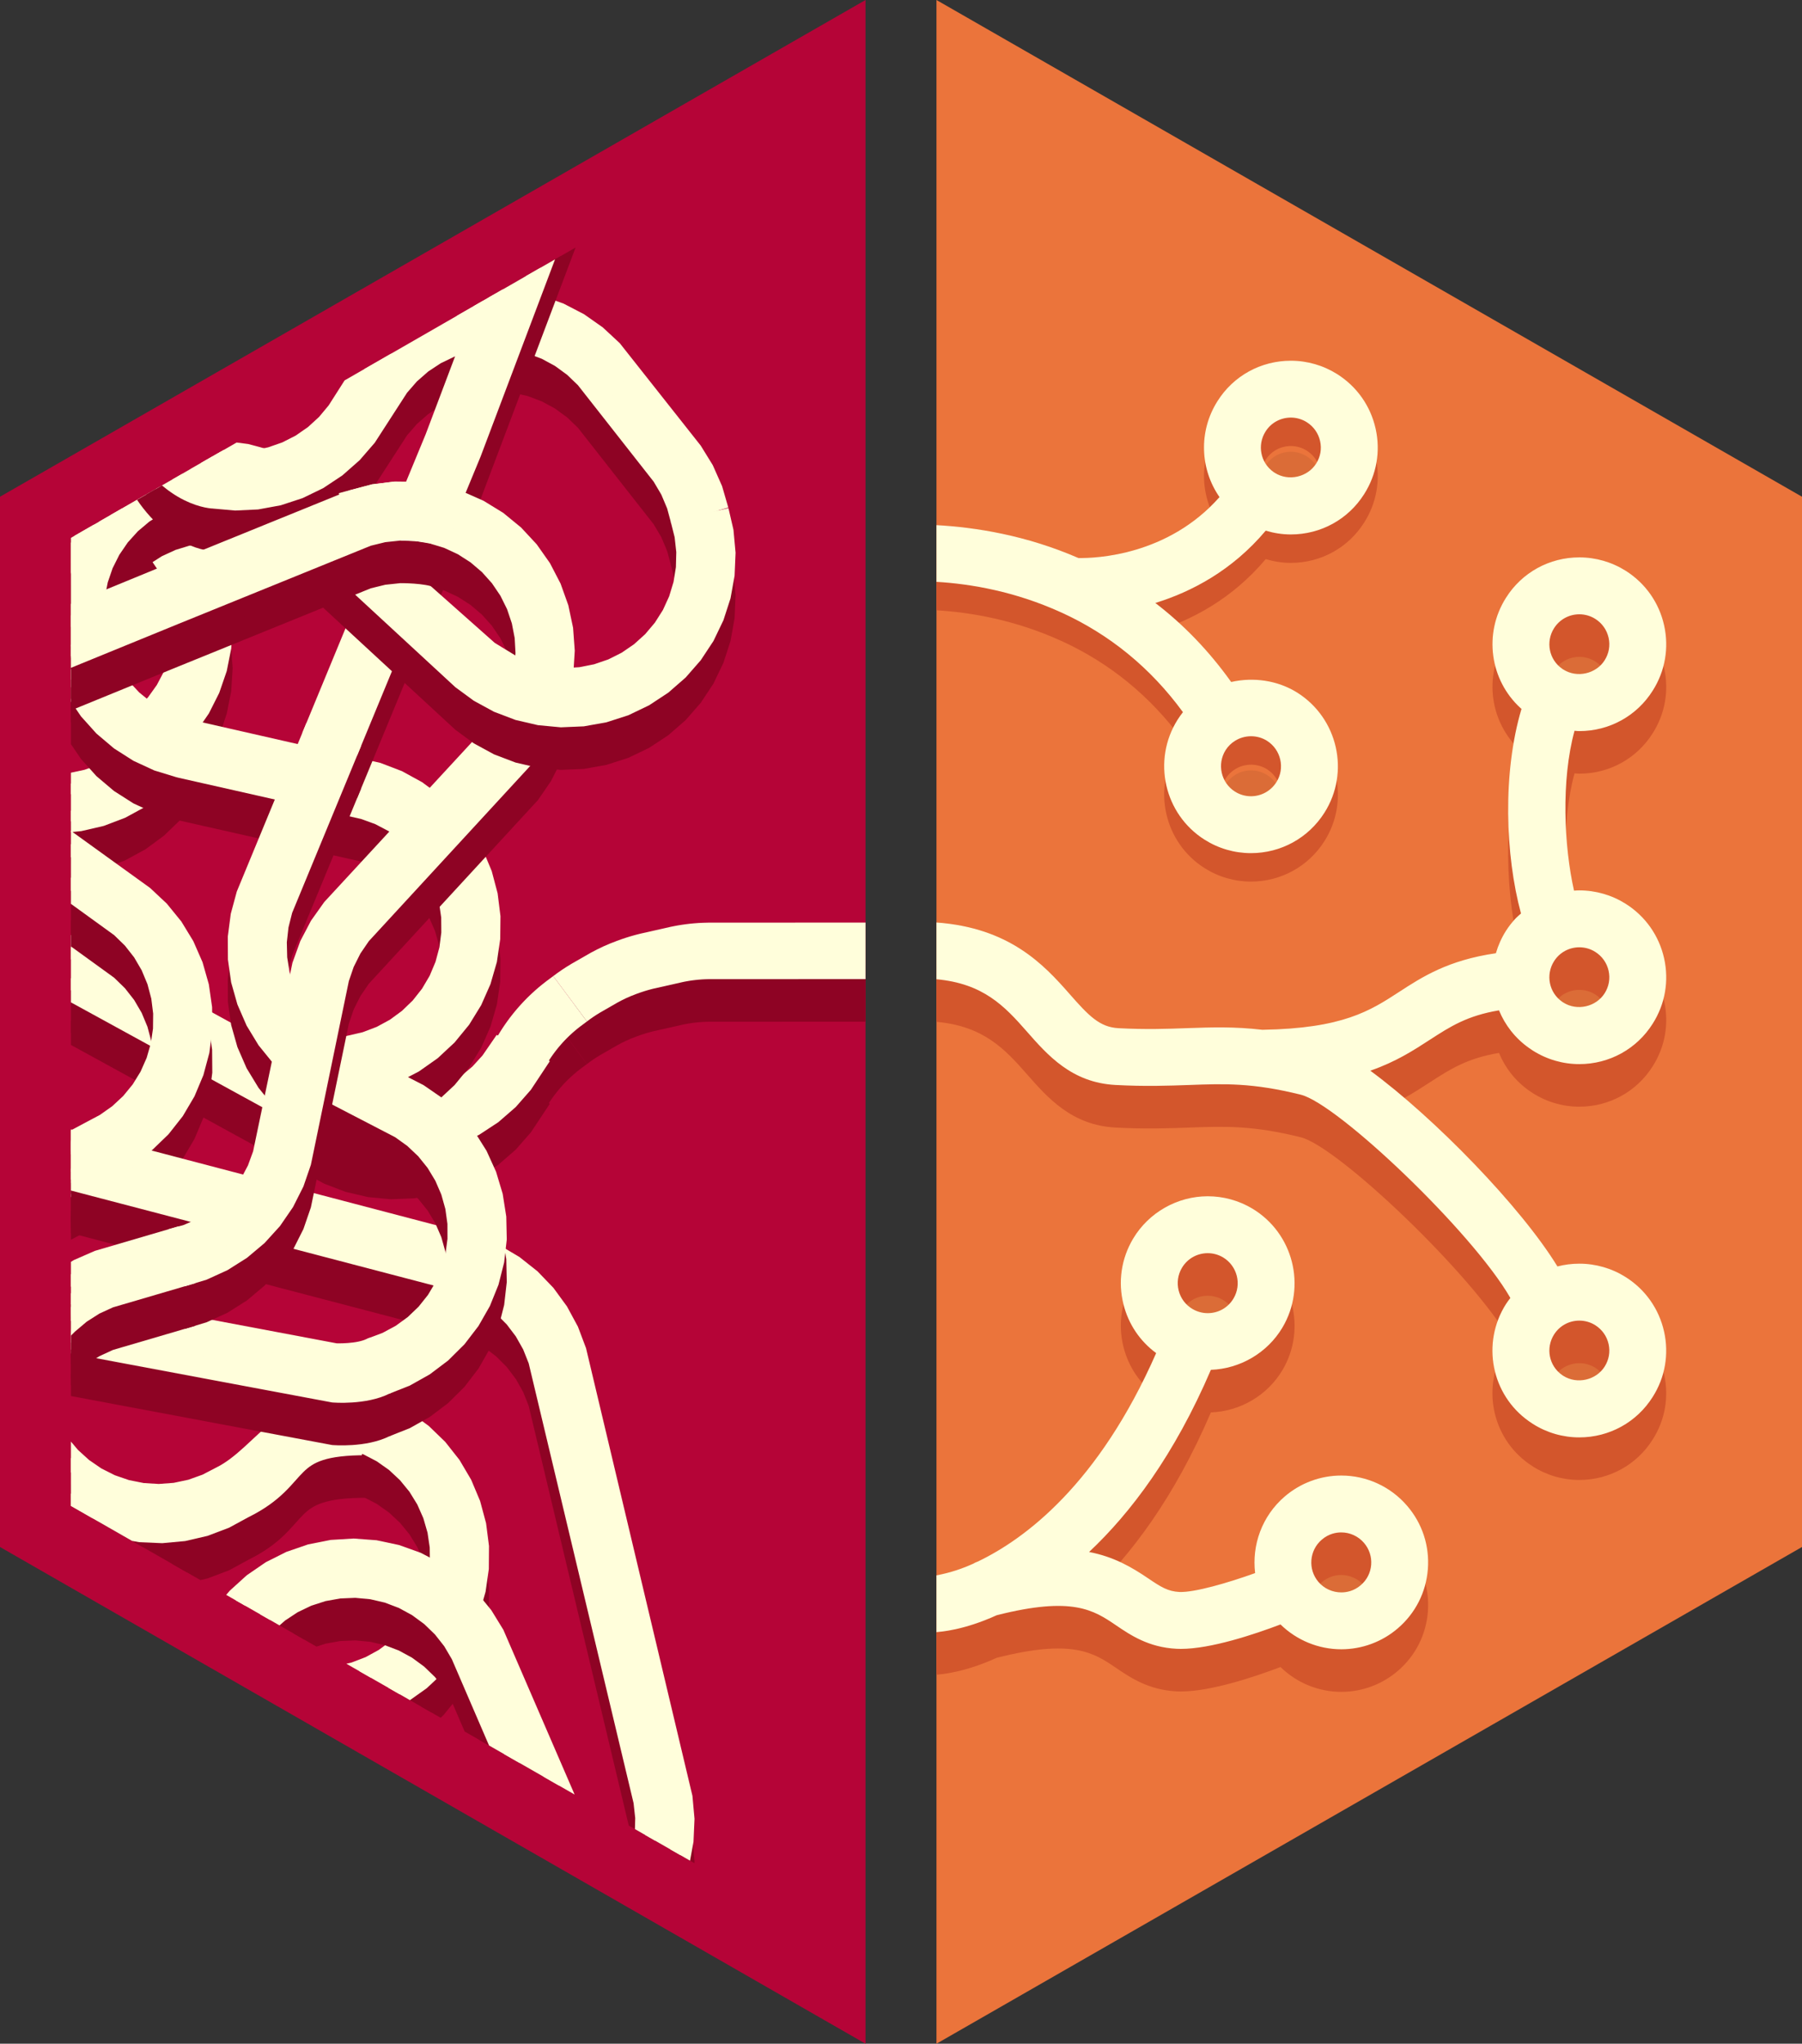 <?xml version="1.0" encoding="UTF-8" standalone="no"?>
<!-- Generator: Adobe Illustrator 17.0.0, SVG Export Plug-In . SVG Version: 6.00 Build 0)  -->

<svg
   xmlns:dc="http://purl.org/dc/elements/1.1/"
   xmlns:cc="http://creativecommons.org/ns#"
   xmlns:rdf="http://www.w3.org/1999/02/22-rdf-syntax-ns#"
   xmlns:svg="http://www.w3.org/2000/svg"
   xmlns="http://www.w3.org/2000/svg"
   xmlns:xlink="http://www.w3.org/1999/xlink"
   xmlns:sodipodi="http://sodipodi.sourceforge.net/DTD/sodipodi-0.dtd"
   xmlns:inkscape="http://www.inkscape.org/namespaces/inkscape"
   version="1.1"
   id="Layer_1"
   x="0px"
   y="0px"
   width="127.001"
   height="144"
   viewBox="0 0 127.001 144"
   enable-background="new 0 0 593 150"
   xml:space="preserve"
   inkscape:version="0.91 r13725"
   sodipodi:docname="MessyBrainz_logo_no_text.svg"><rect x="0" y="0" width="127.001" height="144" fill="#333333" stroke="none"/><defs
     id="defs6799" /><sodipodi:namedview
     pagecolor="#ffffff"
     bordercolor="#666666"
     borderopacity="1"
     objecttolerance="10"
     gridtolerance="10"
     guidetolerance="10"
     inkscape:pageopacity="0"
     inkscape:pageshadow="2"
     inkscape:window-width="640"
     inkscape:window-height="480"
     id="namedview6797"
     showgrid="false"
     fit-margin-top="0"
     fit-margin-left="0"
     fit-margin-right="0"
     fit-margin-bottom="0"
     inkscape:zoom="0.60876897"
     inkscape:cx="292.146"
     inkscape:cy="71.823"
     inkscape:window-x="0"
     inkscape:window-y="0"
     inkscape:window-maximized="0"
     inkscape:current-layer="g6522" /><g
     id="g6520"
     transform="translate(-4.354,-2.823)" /><g
     id="g6522"
     transform="translate(-4.354,-2.823)"><g
       id="g6524"><g
         id="g6526"><polygon
           points="131.355,37.823 70.354,2.823 70.354,146.823 131.355,111.823 "
           id="polygon6528"
           style="fill:#eb743b" /><polygon
           points="65.354,146.823 65.354,2.823 4.354,37.823 4.354,111.823 "
           id="polygon6530"
           style="fill:#b50437" /><g
           id="g6532"><defs
             id="defs6534"><polygon
               id="SVGID_1_"
               points="65.354,141.011 9.354,108.928 9.354,40.719 65.354,8.511 " /></defs><clipPath
             id="SVGID_2_"><use
               xlink:href="#SVGID_1_"
               overflow="visible"
               id="use6538"
               style="overflow:visible"
               x="0"
               y="0"
               width="100%"
               height="100%" /></clipPath><g
             clip-path="url(#SVGID_2_)"
             id="g6540"><g
               id="section_53_"><g
                 id="g6543"><polyline
                   id="background_60_"
                   points="3.446,45.355 2.523,46.056          1.703,46.875 1,47.796 0.428,48.804 -0.003,49.88 -0.285,51.004 -0.413,52.156 -0.385,53.315 -0.202,54.459 0.135,55.568          0.617,56.622 1.237,57.601 1.984,58.487 2.842,59.266 3.798,59.921 4.834,60.442 5.93,60.818 7.067,61.044 8.224,61.114          9.379,61.028 10.513,60.786 11.604,60.395 12.632,59.86 13.578,59.192 14.427,58.402 15.16,57.505 15.767,56.517          16.235,55.457 16.543,53.799 16.9,52.508 19.481,53.222 19.124,54.513 18.816,56.172 18.229,57.573 17.458,58.882          16.517,60.076 15.424,61.132 14.2,62.032 12.865,62.758 11.444,63.298 9.964,63.641 8.451,63.783 6.932,63.719 5.437,63.451          3.99,62.984 2.62,62.326 1.351,61.491 0.206,60.491 -0.794,59.347 -1.63,58.079 -2.289,56.709 -2.757,55.263 -3.025,53.767          -3.09,52.249 -2.95,50.736 -2.608,49.255 -2.069,47.834 -1.343,46.499 -0.444,45.273 0.611,44.18 1.804,43.239        "
                   style="fill:#8e0324;stroke:#8e0324;stroke-width:1.5" /></g><g
                 id="g6546"><g
                   id="g6548"><polyline
                     id="background_47_"
                     points="3.446,42.355 2.523,43.056           1.703,43.875 1,44.796 0.428,45.804 -0.003,46.88 -0.285,48.004 -0.413,49.156 -0.385,50.315 -0.202,51.459 0.135,52.568           0.617,53.622 1.237,54.601 1.984,55.487 2.842,56.266 3.798,56.921 4.834,57.442 5.93,57.818 7.067,58.044 8.224,58.114           9.379,58.028 10.513,57.786 11.604,57.395 12.632,56.86 13.578,56.192 14.427,55.402 15.16,54.505 15.767,53.517           16.235,52.457 16.543,50.799 16.9,49.508 19.481,50.222 19.124,51.513 18.816,53.172 18.229,54.573 17.458,55.882           16.517,57.076 15.424,58.132 14.2,59.032 12.865,59.758 11.444,60.298 9.964,60.641 8.451,60.783 6.932,60.719           5.437,60.451 3.99,59.984 2.62,59.326 1.351,58.491 0.206,57.491 -0.794,56.347 -1.63,55.079 -2.289,53.709 -2.757,52.263           -3.025,50.767 -3.09,49.249 -2.95,47.736 -2.608,46.255 -2.069,44.834 -1.343,43.499 -0.444,42.273 0.611,41.18           1.804,40.239         "
                     style="fill:#fffedb;stroke:#fffedb;stroke-width:1.5" /></g></g></g><g
               id="section_76_"><g
                 id="g6552"><polyline
                   id="background_50_"
                   points="16.547,58.084 17.568,56.959          18.429,55.707 19.113,54.35 19.608,52.913 19.905,51.423 19.999,49.906 19.887,48.39 19.573,46.904 19.061,45.473          18.361,44.124 17.486,42.882 16.451,41.769 15.276,40.805 13.982,40.008 12.592,39.393 11.132,38.971 9.629,38.749          -9.117,38.385 -10.456,38.359 -10.508,41.037 -9.169,41.063 9.577,41.427 10.72,41.618 11.827,41.96 12.878,42.449          13.854,43.075 14.736,43.826 15.509,44.689 16.159,45.649 16.673,46.687 17.044,47.786 17.262,48.924 17.326,50.081          17.233,51.236 16.985,52.368 16.588,53.457 16.047,54.482 15.373,55.425 14.578,56.268        "
                   style="fill:#8e0324;stroke:#8e0324;stroke-width:1.5" /></g><g
                 id="g6555"><g
                   id="g6557"><polyline
                     id="background_42_"
                     points="16.547,55.084 17.568,53.959           18.429,52.707 19.113,51.35 19.608,49.913 19.905,48.423 19.999,46.906 19.887,45.39 19.573,43.904 19.061,42.473           18.361,41.124 17.486,39.882 16.451,38.769 15.276,37.805 13.982,37.008 12.592,36.393 11.132,35.971 9.629,35.749           -9.117,35.385 -10.456,35.359 -10.508,38.037 -9.169,38.063 9.577,38.427 10.72,38.618 11.827,38.96 12.878,39.449           13.854,40.075 14.736,40.826 15.509,41.689 16.159,42.649 16.673,43.687 17.044,44.786 17.262,45.924 17.326,47.081           17.233,48.236 16.985,49.368 16.588,50.457 16.047,51.482 15.373,52.425 14.578,53.268         "
                     style="fill:#fffedb;stroke:#fffedb;stroke-width:1.5" /></g></g></g><g
               id="g6560"><g
                 id="g6562"><g
                   id="g6564"><polyline
                     id="background_43_"
                     points="45.72,77.796 45.925,77.643 46.142,77.49 46.373,77.337           46.618,77.185 47.865,76.468 48.158,76.312 48.469,76.16 48.799,76.014 49.167,75.869 49.458,75.764 49.666,75.695           49.765,75.663 49.868,75.631 49.976,75.599 50.089,75.567 50.207,75.535 50.329,75.503 50.458,75.472 52.415,75.031           52.586,74.994 52.766,74.961 52.953,74.929 53.149,74.9 53.354,74.875 53.567,74.853 53.79,74.835 54.023,74.822           54.265,74.815 69.734,74.807 70.357,74.806 70.354,70.823 69.732,70.824 54.263,70.832 53.916,70.841 53.583,70.857           53.263,70.881 52.957,70.911 52.663,70.947 52.382,70.987 52.113,71.031 51.855,71.079 51.609,71.129 49.581,71.587           49.397,71.631 49.221,71.676 49.052,71.721 48.89,71.767 48.736,71.812 48.588,71.858 48.446,71.903 48.197,71.986           47.828,72.118 47.347,72.305 46.873,72.51 46.426,72.725 46.004,72.946 44.637,73.729 44.284,73.945 43.952,74.163           43.639,74.381 43.345,74.598         "
                     style="fill:#8e0324" /></g><g
                   id="g6567"><g
                     id="g6569"><polyline
                       id="background_29_"
                       points="45.72,74.796 45.925,74.643 46.142,74.49 46.373,74.337            46.618,74.185 47.865,73.468 48.158,73.312 48.469,73.16 48.799,73.014 49.167,72.869 49.458,72.764 49.666,72.695            49.765,72.663 49.868,72.631 49.976,72.599 50.089,72.567 50.207,72.535 50.329,72.503 50.458,72.472 52.415,72.031            52.586,71.994 52.766,71.961 52.953,71.929 53.149,71.9 53.354,71.875 53.567,71.853 53.79,71.835 54.023,71.822            54.265,71.815 69.734,71.807 70.357,71.806 70.354,67.823 69.732,67.824 54.263,67.832 53.916,67.841 53.583,67.857            53.263,67.881 52.957,67.911 52.663,67.947 52.382,67.987 52.113,68.031 51.855,68.079 51.609,68.129 49.581,68.587            49.397,68.631 49.221,68.676 49.052,68.721 48.89,68.767 48.736,68.812 48.588,68.858 48.446,68.903 48.197,68.986            47.828,69.118 47.347,69.305 46.873,69.51 46.426,69.725 46.004,69.946 44.637,70.729 44.284,70.945 43.952,71.163            43.639,71.381 43.345,71.598          "
                       style="fill:#fffedb" /></g></g></g><g
                 id="g6572"><g
                   id="g6574"><polyline
                     id="background_45_"
                     points="42.653,81.21 42.69,81.141 42.729,81.068 42.772,80.993           42.816,80.916 42.862,80.835 42.912,80.752 42.965,80.666 43.021,80.577 43.08,80.485 43.143,80.39 43.209,80.292           43.28,80.191 43.355,80.086 43.434,79.979 43.519,79.868 43.609,79.754 43.703,79.636 43.805,79.516 43.912,79.392           44.026,79.265 44.147,79.135 44.276,79.002 44.413,78.867 44.558,78.729 44.713,78.588 44.877,78.446 45.051,78.302           45.236,78.156 45.476,77.978 45.72,77.796 43.345,74.598 43.1,74.78 42.861,74.958 42.594,75.166 42.343,75.371           42.107,75.575 41.886,75.775 41.676,75.972 41.479,76.166 41.294,76.356 41.12,76.541 40.956,76.722 40.801,76.899           40.656,77.072 40.519,77.239 40.39,77.403 40.268,77.561 40.154,77.715 40.046,77.865 39.945,78.01 39.849,78.15           39.759,78.286 39.674,78.418 39.593,78.545 39.518,78.668 39.446,78.787 39.379,78.902 39.315,79.013 39.255,79.121           39.198,79.224 39.144,79.324         "
                     style="fill:#8e0324" /></g><g
                   id="g6577"><g
                     id="g6579"><polyline
                       id="background_27_"
                       points="42.653,78.21 42.69,78.141 42.729,78.068 42.772,77.993            42.816,77.916 42.862,77.835 42.912,77.752 42.965,77.666 43.021,77.577 43.08,77.485 43.143,77.39 43.209,77.292            43.28,77.191 43.355,77.086 43.434,76.979 43.519,76.868 43.609,76.754 43.703,76.636 43.805,76.516 43.912,76.392            44.026,76.265 44.147,76.135 44.276,76.002 44.413,75.867 44.558,75.729 44.713,75.588 44.877,75.446 45.051,75.302            45.236,75.156 45.476,74.978 45.72,74.796 43.345,71.598 43.1,71.78 42.861,71.958 42.594,72.166 42.343,72.371            42.107,72.575 41.886,72.775 41.676,72.972 41.479,73.166 41.294,73.356 41.12,73.541 40.956,73.722 40.801,73.899            40.656,74.072 40.519,74.239 40.39,74.403 40.268,74.561 40.154,74.715 40.046,74.865 39.945,75.01 39.849,75.15            39.759,75.286 39.674,75.418 39.593,75.545 39.518,75.668 39.446,75.787 39.379,75.902 39.315,76.013 39.255,76.121            39.198,76.224 39.144,76.324          "
                       style="fill:#fffedb" /></g></g></g></g><g
               id="section_77_"><g
                 id="g6583"><polyline
                   id="background_48_"
                   points="-31.309,53.32 27.507,85.538          28.927,86.081 30.406,86.427 31.919,86.571 33.438,86.51 34.934,86.245 36.381,85.781 37.752,85.126 39.023,84.292          40.17,83.295 41.172,82.153 42.011,80.886 39.608,79.702 38.951,80.656 38.17,81.513 37.282,82.257 36.301,82.874          35.246,83.354 34.136,83.688 32.992,83.869 31.833,83.894 30.681,83.763 29.558,83.478 28.483,83.044 -30.006,50.98                 "
                   style="fill:#8e0324;stroke:#8e0324;stroke-width:1.5" /></g><g
                 id="g6586"><g
                   id="g6588"><polyline
                     id="background_26_"
                     points="-31.309,50.32 27.507,82.538           28.927,83.081 30.406,83.427 31.919,83.571 33.438,83.51 34.934,83.245 36.381,82.781 37.752,82.126 39.023,81.292           40.17,80.295 41.172,79.153 42.011,77.886 39.608,76.702 38.951,77.656 38.17,78.513 37.282,79.257 36.301,79.874           35.246,80.354 34.136,80.688 32.992,80.869 31.833,80.894 30.681,80.763 29.558,80.478 28.483,80.044 -30.006,47.98                   "
                     style="fill:#fffedb;stroke:#fffedb;stroke-width:1.5" /></g></g></g><g
               id="section_46_"><g
                 id="g6592"><path
                   id="background_44_"
                   d="m 3.625,99.819 0.944,5.456 0.467,1.446 0.657,1.37 0.836,1.269 0.999,1.145 1.144,1 1.269,0.837 1.37,0.659 1.446,0.468 1.496,0.269 1.518,0.065 1.513,-0.14 1.48,-0.343 1.421,-0.539 1.335,-0.725 c 4.396,-2.17 2.527,-4.479 8.743,-4.449 l -0.161,-2.903 c -5.31,-0.755 -7.111,3.676 -10.148,5.179 l -1.029,0.534 -1.091,0.391 -1.134,0.24 -1.156,0.086 -1.157,-0.071 -1.137,-0.226 -1.096,-0.377 -1.035,-0.521 -0.955,-0.656 L 9.306,108.504 8.56,107.617 7.941,106.637 7.459,105.583 7.124,104.474 3.195,92.32"
                   inkscape:connector-curvature="0"
                   style="fill:#8e0324;stroke:#8e0324;stroke-width:1.5" /></g><g
                 id="g6595"><g
                   id="g6597"><path
                     id="background_34_"
                     d="m 3.625,96.819 0.944,5.456 0.467,1.446 0.657,1.37 0.836,1.269 0.999,1.145 1.144,1 1.269,0.837 1.37,0.659 1.446,0.468 1.496,0.269 1.518,0.065 1.513,-0.14 1.48,-0.343 1.421,-0.539 1.335,-0.725 c 4.396,-2.17 2.527,-4.479 8.743,-4.449 l -0.161,-2.903 c -5.31,-0.755 -7.111,3.676 -10.148,5.179 l -1.029,0.534 -1.091,0.391 -1.134,0.24 -1.156,0.086 -1.157,-0.071 -1.137,-0.226 -1.096,-0.377 -1.035,-0.521 -0.955,-0.656 L 9.306,105.504 8.56,104.617 7.941,103.637 7.459,102.583 7.124,101.474 3.195,89.32"
                     inkscape:connector-curvature="0"
                     style="fill:#fffedb;stroke:#fffedb;stroke-width:1.5" /></g></g></g><g
               id="section_51_"><g
                 id="g6601"><polyline
                   id="background_41_"
                   points="30.102,104.703 31.523,105.242          32.859,105.968 34.084,106.866 35.177,107.922 36.118,109.115 36.89,110.424 37.479,111.825 37.874,113.292 38.067,114.799          38.056,116.319 37.84,117.823 37.423,119.285 36.814,120.677 36.022,121.974 35.063,123.153 33.954,124.192 32.715,125.072          31.369,125.777 29.94,126.295 28.455,126.615 26.94,126.733 8.394,125.797 7.238,125.884 6.105,126.126 5.014,126.518          3.986,127.053 3.04,127.722 -3.889,134.301 -5.128,135.181 -6.474,135.887 -7.903,136.404 -9.388,136.724 -10.904,136.842          -12.421,136.754 -13.912,136.463 -15.351,135.973 -16.711,135.295 -17.967,134.439 -19.096,133.422 -20.077,132.262          -20.894,130.98 -21.531,129.601 -21.976,128.148 -19.336,127.694 -18.976,128.796 -18.471,129.839 -17.83,130.804          -17.065,131.675 -16.19,132.434 -15.22,133.069 -14.174,133.567 -13.07,133.92 -11.929,134.121 -10.771,134.167          -9.617,134.055 -8.489,133.79 -7.406,133.376 -6.39,132.819 -5.458,132.13 1.193,125.782 2.417,124.882 3.752,124.155          5.173,123.615 6.653,123.27 8.166,123.129 27.073,124.058 28.226,123.947 29.355,123.681 30.437,123.266 31.453,122.71          32.385,122.021 33.216,121.213 33.931,120.301 34.516,119.3 34.961,118.23 35.258,117.11 35.402,115.96 35.389,114.801          35.22,113.654 34.898,112.541 34.43,111.481 33.822,110.494 33.088,109.598 32.239,108.808 31.292,108.141 30.264,107.606          29.173,107.215        "
                   style="fill:#8e0324;stroke:#8e0324;stroke-width:1.5" /></g><g
                 id="g6604"><g
                   id="g6606"><polyline
                     id="background_31_"
                     points="30.102,101.703 31.523,102.242           32.859,102.968 34.084,103.866 35.177,104.922 36.118,106.115 36.89,107.424 37.479,108.825 37.874,110.292 38.067,111.799           38.056,113.319 37.84,114.823 37.423,116.285 36.814,117.677 36.022,118.974 35.063,120.153 33.954,121.192 32.715,122.072           31.369,122.777 29.94,123.295 28.455,123.615 26.94,123.733 8.394,122.797 7.238,122.884 6.105,123.126 5.014,123.518           3.986,124.053 3.04,124.722 -3.889,131.301 -5.128,132.181 -6.474,132.887 -7.903,133.404 -9.388,133.724 -10.904,133.842           -12.421,133.754 -13.912,133.463 -15.351,132.973 -16.711,132.295 -17.967,131.439 -19.096,130.422 -20.077,129.262           -20.894,127.98 -21.531,126.601 -21.976,125.147 -19.336,124.694 -18.976,125.796 -18.471,126.839 -17.83,127.804           -17.065,128.675 -16.19,129.434 -15.22,130.069 -14.174,130.567 -13.07,130.92 -11.929,131.121 -10.771,131.167           -9.617,131.055 -8.489,130.79 -7.406,130.376 -6.39,129.819 -5.458,129.13 1.193,122.782 2.417,121.882 3.752,121.155           5.173,120.615 6.653,120.27 8.166,120.129 27.073,121.058 28.226,120.947 29.355,120.681 30.437,120.266 31.453,119.71           32.385,119.021 33.216,118.213 33.931,117.301 34.516,116.3 34.961,115.23 35.258,114.11 35.402,112.96 35.389,111.801           35.22,110.654 34.898,109.541 34.43,108.481 33.822,107.494 33.088,106.598 32.239,105.808 31.292,105.141 30.264,104.606           29.173,104.215         "
                     style="fill:#fffedb;stroke:#fffedb;stroke-width:1.5" /></g></g></g><g
               id="section_54_"><g
                 id="g6610"><polyline
                   id="background_37_"
                   points="-4.527,96.732 13.356,87.19          14.582,86.292 15.675,85.237 16.616,84.043 17.388,82.734 17.977,81.333 18.371,79.866 18.565,78.358 18.553,76.839          18.337,75.335 17.921,73.873 17.311,72.481 16.52,71.184 15.561,70.005 14.452,68.966 3.736,61.238 2.888,60.448          0.796,62.121 1.889,63.178 12.883,71.137 13.714,71.945 14.429,72.857 15.014,73.858 15.459,74.928 15.756,76.048          15.899,77.198 15.886,78.357 15.717,79.504 15.396,80.617 14.927,81.677 14.32,82.664 13.585,83.561 12.737,84.35          11.79,85.018 -5.786,94.369        "
                   style="fill:#8e0324;stroke:#8e0324;stroke-width:1.5" /></g><g
                 id="g6613"><g
                   id="g6615"><polyline
                     id="background_33_"
                     points="-4.527,93.732 13.356,84.19           14.582,83.292 15.675,82.237 16.616,81.043 17.388,79.734 17.977,78.333 18.371,76.866 18.565,75.358 18.553,73.839           18.337,72.335 17.921,70.873 17.311,69.481 16.52,68.184 15.561,67.005 14.452,65.966 3.736,58.238 2.888,57.448           0.796,59.121 1.889,60.178 12.883,68.137 13.714,68.945 14.429,69.857 15.014,70.858 15.459,71.928 15.756,73.048           15.899,74.198 15.886,75.357 15.717,76.504 15.396,77.617 14.927,78.677 14.32,79.664 13.585,80.561 12.737,81.35           11.79,82.018 -5.786,91.369         "
                     style="fill:#fffedb;stroke:#fffedb;stroke-width:1.5" /></g></g></g><g
               id="section_1_"><g
                 id="g6619"><polyline
                   id="background_65_"
                   points="47.21,139.608 39.163,121.005          38.367,119.71 37.405,118.534 36.292,117.499 35.051,116.622 33.703,115.921 32.272,115.408 30.786,115.092 29.271,114.979          27.754,115.071 26.263,115.367 24.826,115.861 23.468,116.543 22.215,117.403 21.089,118.423 12.51,128.471 11.653,129.252          13.151,131.473 14.293,130.471 23.124,120.164 23.997,119.402 24.965,118.764 26.01,118.263 27.113,117.907 28.254,117.702          29.412,117.654 30.566,117.761 31.694,118.023 32.778,118.435 33.796,118.989 34.73,119.674 35.564,120.48 36.281,121.39          36.869,122.389 44.751,140.67        "
                   style="fill:#8e0324;stroke:#8e0324;stroke-width:1.5" /></g><g
                 id="g6622"><g
                   id="g6624"><polyline
                     id="background_36_"
                     points="47.21,136.608 39.163,118.005           38.367,116.71 37.405,115.534 36.292,114.499 35.051,113.622 33.703,112.921 32.272,112.408 30.786,112.092 29.271,111.979           27.754,112.071 26.263,112.367 24.826,112.861 23.468,113.543 22.215,114.403 21.089,115.423 12.51,125.471 11.653,126.252           13.151,128.473 14.293,127.471 23.124,117.164 23.997,116.402 24.965,115.764 26.01,115.263 27.113,114.907 28.254,114.702           29.412,114.654 30.566,114.761 31.694,115.023 32.778,115.435 33.796,115.989 34.73,116.674 35.564,117.48 36.281,118.39           36.869,119.389 44.751,137.67         "
                     style="fill:#fffedb;stroke:#fffedb;stroke-width:1.5" /></g></g></g><g
               id="section_56_"><g
                 id="g6628"><polyline
                   id="background_35_"
                   points="-11.819,84.378 -10.675,84.194          -9.516,84.166 -8.364,84.294 36.807,96.12 37.883,96.551 38.891,97.123 39.813,97.825 40.632,98.645 41.333,99.568          41.903,100.577 42.332,101.654 49.747,132.743 49.874,133.895 49.844,135.054 49.658,136.198 49.32,137.306 48.835,138.359          48.214,139.337 47.466,140.223 46.606,140.999 45.649,141.653 44.612,142.172 43.515,142.547 42.378,142.77 41.221,142.838          40.066,142.75 38.933,142.507 37.843,142.114 36.815,141.577 35.87,140.907 34.02,142.844 35.244,143.746 36.577,144.475          37.997,145.017 39.477,145.363 40.99,145.507 42.508,145.445 44.005,145.18 45.451,144.716 46.822,144.061 48.093,143.227          49.24,142.23 50.242,141.087 51.081,139.82 51.741,138.451 52.211,137.006 52.483,135.511 52.55,133.993 52.413,132.479          44.938,101.033 44.401,99.611 43.678,98.275 42.782,97.048 41.728,95.953 40.536,95.009 39.229,94.235 37.829,93.644          -7.685,81.703 -9.192,81.507 -10.712,81.516 -12.216,81.729        "
                   style="fill:#8e0324;stroke:#8e0324;stroke-width:1.5" /></g><g
                 id="g6631"><g
                   id="g6633"><polyline
                     id="background_30_"
                     points="-11.819,81.378 -10.675,81.194           -9.516,81.166 -8.364,81.294 36.807,93.12 37.883,93.551 38.891,94.123 39.813,94.825 40.632,95.645 41.333,96.568           41.903,97.577 42.332,98.654 49.747,129.743 49.874,130.895 49.844,132.054 49.658,133.198 49.32,134.306 48.835,135.359           48.214,136.337 47.466,137.223 46.606,137.999 45.649,138.653 44.612,139.172 43.515,139.547 42.378,139.77 41.221,139.838           40.066,139.75 38.933,139.507 37.843,139.114 36.815,138.577 35.87,137.907 34.02,139.844 35.244,140.746 36.577,141.475           37.997,142.017 39.477,142.363 40.99,142.507 42.508,142.445 44.005,142.18 45.451,141.716 46.822,141.061 48.093,140.227           49.24,139.23 50.242,138.087 51.081,136.82 51.741,135.451 52.211,134.006 52.483,132.511 52.55,130.993 52.413,129.479           44.938,98.033 44.401,96.611 43.678,95.275 42.782,94.048 41.728,92.953 40.536,92.009 39.229,91.235 37.829,90.644           -7.685,78.703 -9.192,78.507 -10.712,78.516 -12.216,78.729         "
                     style="fill:#fffedb;stroke:#fffedb;stroke-width:1.5" /></g></g></g><g
               id="background_57_"><g
                 id="g6637"><polygon
                   points="32.125,63.738 33.069,64.409 33.915,65.201 34.647,66.1 35.25,67.089 35.715,68.151 36.033,69.266 36.198,70.413 36.207,71.572 36.059,72.721 35.758,73.84 35.309,74.909 34.721,75.907 34.003,76.817 33.169,77.622 32.235,78.307 31.216,78.86 30.132,79.272 29.003,79.533 29.222,82.202 30.709,81.887 32.139,81.375 33.488,80.674 34.73,79.799 35.843,78.763 36.806,77.588 37.602,76.294 38.216,74.904 38.638,73.444 38.859,71.94 38.876,70.421 38.688,68.913 38.299,67.444 37.715,66.041 36.948,64.729 36.011,63.533 34.921,62.473 33.699,61.57 32.366,60.84 30.947,60.297 17.712,57.284 16.598,56.965 15.537,56.499 14.549,55.894 13.651,55.161 12.86,54.314 12.19,53.368 11.653,52.341 11.26,51.251 11.017,50.118 10.929,48.962 10.998,47.805 11.221,46.668 11.596,45.571 12.115,44.535 12.769,43.578 13.546,42.718 14.432,41.971 15.41,41.349 16.463,40.865 17.571,40.527 18.715,40.341 19.874,40.312 21.026,40.438 22.15,40.719 23.227,41.148 24.236,41.718 25.158,42.419 25.978,43.239 26.681,44.161 29.024,42.864 28.126,41.638 27.071,40.544 25.878,39.603 24.57,38.83 23.169,38.241 21.701,37.846 20.194,37.652 18.674,37.663 17.17,37.879 15.708,38.295 14.316,38.904 13.019,39.695 11.84,40.653 10.8,41.762 9.92,43.001 9.214,44.346 8.696,45.775 8.375,47.261 8.257,48.776 8.344,50.293 8.635,51.784 9.124,53.223 9.802,54.583 10.658,55.839 11.674,56.969 12.834,57.951 14.115,58.768 15.495,59.406 16.948,59.851 17.12,59.896 30.008,62.805 31.098,63.2 "
                   id="polygon6639"
                   style="fill:#8e0324" /><polygon
                   points="32.125,63.738 33.069,64.409 33.915,65.201 34.647,66.1 35.25,67.089 35.715,68.151 36.033,69.266 36.198,70.413 36.207,71.572 36.059,72.721 35.758,73.84 35.309,74.909 34.721,75.907 34.003,76.817 33.169,77.622 32.235,78.307 31.216,78.86 30.132,79.272 29.003,79.533 29.222,82.202 30.709,81.887 32.139,81.375 33.488,80.674 34.73,79.799 35.843,78.763 36.806,77.588 37.602,76.294 38.216,74.904 38.638,73.444 38.859,71.94 38.876,70.421 38.688,68.913 38.299,67.444 37.715,66.041 36.948,64.729 36.011,63.533 34.921,62.473 33.699,61.57 32.366,60.84 30.947,60.297 17.712,57.284 16.598,56.965 15.537,56.499 14.549,55.894 13.651,55.161 12.86,54.314 12.19,53.368 11.653,52.341 11.26,51.251 11.017,50.118 10.929,48.962 10.998,47.805 11.221,46.668 11.596,45.571 12.115,44.535 12.769,43.578 13.546,42.718 14.432,41.971 15.41,41.349 16.463,40.865 17.571,40.527 18.715,40.341 19.874,40.312 21.026,40.438 22.15,40.719 23.227,41.148 24.236,41.718 25.158,42.419 25.978,43.239 26.681,44.161 29.024,42.864 28.126,41.638 27.071,40.544 25.878,39.603 24.57,38.83 23.169,38.241 21.701,37.846 20.194,37.652 18.674,37.663 17.17,37.879 15.708,38.295 14.316,38.904 13.019,39.695 11.84,40.653 10.8,41.762 9.92,43.001 9.214,44.346 8.696,45.775 8.375,47.261 8.257,48.776 8.344,50.293 8.635,51.784 9.124,53.223 9.802,54.583 10.658,55.839 11.674,56.969 12.834,57.951 14.115,58.768 15.495,59.406 16.948,59.851 17.12,59.896 30.008,62.805 31.098,63.2 "
                   id="polygon6641"
                   style="fill:none;stroke:#8e0324;stroke-width:1.5" /></g><g
                 id="g6643"><polygon
                   points="32.125,60.738 33.069,61.409 33.915,62.201 34.647,63.1 35.25,64.089 35.715,65.151 36.033,66.266 36.198,67.413 36.207,68.572 36.059,69.721 35.758,70.84 35.309,71.909 34.721,72.907 34.003,73.817 33.169,74.622 32.235,75.307 31.216,75.86 30.132,76.272 29.003,76.533 29.222,79.202 30.709,78.887 32.139,78.375 33.488,77.674 34.73,76.799 35.843,75.763 36.806,74.588 37.602,73.294 38.216,71.904 38.638,70.444 38.859,68.94 38.876,67.421 38.688,65.913 38.299,64.444 37.715,63.041 36.948,61.729 36.011,60.533 34.921,59.473 33.699,58.57 32.366,57.84 30.947,57.297 17.712,54.284 16.598,53.965 15.537,53.499 14.549,52.894 13.651,52.161 12.86,51.314 12.19,50.368 11.653,49.341 11.26,48.251 11.017,47.118 10.929,45.962 10.998,44.805 11.221,43.668 11.596,42.571 12.115,41.535 12.769,40.578 13.546,39.718 14.432,38.971 15.41,38.349 16.463,37.865 17.571,37.527 18.715,37.341 19.874,37.312 21.026,37.438 22.15,37.719 23.227,38.148 24.236,38.718 25.158,39.419 25.978,40.239 26.681,41.161 29.024,39.864 28.126,38.638 27.071,37.544 25.878,36.603 24.57,35.83 23.169,35.241 21.701,34.846 20.194,34.652 18.674,34.663 17.17,34.879 15.708,35.295 14.316,35.904 13.019,36.695 11.84,37.653 10.8,38.762 9.92,40.001 9.214,41.346 8.696,42.775 8.375,44.261 8.257,45.776 8.344,47.293 8.635,48.784 9.124,50.223 9.802,51.583 10.658,52.839 11.674,53.969 12.834,54.951 14.115,55.768 15.495,56.406 16.948,56.851 17.12,56.896 30.008,59.805 31.098,60.2 "
                   id="polygon6645"
                   style="fill:#fffedb" /><polygon
                   points="32.125,60.738 33.069,61.409 33.915,62.201 34.647,63.1 35.25,64.089 35.715,65.151 36.033,66.266 36.198,67.413 36.207,68.572 36.059,69.721 35.758,70.84 35.309,71.909 34.721,72.907 34.003,73.817 33.169,74.622 32.235,75.307 31.216,75.86 30.132,76.272 29.003,76.533 29.222,79.202 30.709,78.887 32.139,78.375 33.488,77.674 34.73,76.799 35.843,75.763 36.806,74.588 37.602,73.294 38.216,71.904 38.638,70.444 38.859,68.94 38.876,67.421 38.688,65.913 38.299,64.444 37.715,63.041 36.948,61.729 36.011,60.533 34.921,59.473 33.699,58.57 32.366,57.84 30.947,57.297 17.712,54.284 16.598,53.965 15.537,53.499 14.549,52.894 13.651,52.161 12.86,51.314 12.19,50.368 11.653,49.341 11.26,48.251 11.017,47.118 10.929,45.962 10.998,44.805 11.221,43.668 11.596,42.571 12.115,41.535 12.769,40.578 13.546,39.718 14.432,38.971 15.41,38.349 16.463,37.865 17.571,37.527 18.715,37.341 19.874,37.312 21.026,37.438 22.15,37.719 23.227,38.148 24.236,38.718 25.158,39.419 25.978,40.239 26.681,41.161 29.024,39.864 28.126,38.638 27.071,37.544 25.878,36.603 24.57,35.83 23.169,35.241 21.701,34.846 20.194,34.652 18.674,34.663 17.17,34.879 15.708,35.295 14.316,35.904 13.019,36.695 11.84,37.653 10.8,38.762 9.92,40.001 9.214,41.346 8.696,42.775 8.375,44.261 8.257,45.776 8.344,47.293 8.635,48.784 9.124,50.223 9.802,51.583 10.658,52.839 11.674,53.969 12.834,54.951 14.115,55.768 15.495,56.406 16.948,56.851 17.12,56.896 30.008,59.805 31.098,60.2 "
                   id="polygon6647"
                   style="fill:none;stroke:#fffedb;stroke-width:1.5" /></g></g><g
               id="section_59_"><g
                 id="g6650"><path
                   id="background_32_"
                   d="m 54.963,41.794 -0.424,-1.459 -0.616,-1.389 -0.798,-1.293 -5.646,-7.142 -1.114,-1.034 -1.243,-0.874 -1.349,-0.699 -1.432,-0.511 -1.487,-0.313 -1.516,-0.11 -1.517,0.095 -1.49,0.299 -1.436,0.496 -1.356,0.685 -1.252,0.862 -1.124,1.022 -0.976,1.165 -2.063,3.236 -0.742,0.89 -0.855,0.782 -0.953,0.66 -1.033,0.525 -1.094,0.381 -1.136,0.23 -1.156,0.075 -1.156,-0.081 c 0,0 -1.919,-0.553 -3.594,-2.855 -1.675,-2.302 -4.559,-2.587 -2.25,1.42 2.309,4.007 5.271,4.052 5.271,4.052 l 1.514,0.134 1.518,-0.071 1.495,-0.275 1.444,-0.473 1.367,-0.663 1.265,-0.841 1.14,-1.004 0.995,-1.149 2.278,-3.526 0.761,-0.874 0.872,-0.764 0.966,-0.639 1.044,-0.503 1.102,-0.358 1.141,-0.207 1.158,-0.051 1.154,0.106 1.129,0.26 1.084,0.41 1.019,0.552 0.936,0.684 0.835,0.804 5.4,6.876 0.59,0.998 0.45,1.068 0.302,1.119"
                   inkscape:connector-curvature="0"
                   style="fill:#8e0324;stroke:#8e0324;stroke-width:1.5" /></g><g
                 id="g6653"><g
                   id="g6655"><path
                     id="background_23_"
                     d="m 54.963,38.794 -0.424,-1.459 -0.616,-1.389 -0.798,-1.293 -5.646,-7.142 -1.114,-1.034 -1.243,-0.874 -1.349,-0.699 -1.432,-0.511 -1.487,-0.313 -1.516,-0.11 -1.517,0.095 -1.49,0.299 -1.436,0.496 -1.356,0.685 -1.252,0.862 -1.124,1.022 -0.976,1.165 -2.063,3.236 -0.742,0.89 -0.855,0.782 -0.953,0.66 -1.033,0.525 -1.094,0.381 -1.136,0.23 -1.156,0.075 -1.156,-0.081 c 0,0 -1.919,-0.553 -3.594,-2.855 -1.675,-2.302 -4.559,-2.587 -2.25,1.42 2.309,4.007 5.271,4.052 5.271,4.052 l 1.514,0.134 1.518,-0.071 1.495,-0.275 1.444,-0.473 1.367,-0.663 1.265,-0.841 1.14,-1.004 0.995,-1.149 2.278,-3.526 0.761,-0.874 0.872,-0.764 0.966,-0.639 1.044,-0.503 1.102,-0.358 1.141,-0.207 1.158,-0.051 1.154,0.106 1.129,0.26 1.084,0.41 1.019,0.552 0.936,0.684 0.835,0.804 5.4,6.876 0.59,0.998 0.45,1.068 0.302,1.119"
                     inkscape:connector-curvature="0"
                     style="fill:#fffedb;stroke:#fffedb;stroke-width:1.5" /></g></g></g><g
               id="g6658"><g
                 id="section_61_"><g
                   id="g6661"><polyline
                     id="background_59_"
                     points="28.831,58.769 37.524,37.727           48.627,8.323 46.152,7.3 35.049,36.704 26.355,57.746         "
                     style="fill:#8e0324;stroke:#8e0324;stroke-width:1.5" /></g><g
                   id="g6664"><g
                     id="g6666"><polyline
                       id="background_25_"
                       points="28.831,55.769 37.524,34.727            48.627,5.323 46.152,4.3 35.049,33.704 26.355,54.746          "
                       style="fill:#fffedb;stroke:#fffedb;stroke-width:1.5" /></g></g></g><g
                 id="section_62_"><g
                   id="g6670"><polyline
                     id="background_64_"
                     points="31.496,103.332 32.91,102.773           34.235,102.029 35.447,101.114 36.526,100.043 37.45,98.837 38.204,97.517 38.773,96.108 39.147,94.635 39.319,93.125           39.286,91.606 39.049,90.105 38.612,88.649 37.983,87.266 37.174,85.98 36.198,84.815 35.075,83.791 33.824,82.929           28.028,79.95 27.073,79.295 26.214,78.517 25.468,77.63 24.848,76.65 24.365,75.597 24.029,74.488 23.846,73.343           23.818,72.185 23.946,71.033 24.229,69.909 28.32,60.007 28.831,58.769 26.355,57.746 25.844,58.984 21.753,68.886           21.356,70.353 21.159,71.86 21.167,73.379 21.38,74.884 21.794,76.346 22.401,77.74 23.19,79.038 24.146,80.219           25.253,81.26 26.49,82.143 32.595,85.309 33.536,85.984 34.379,86.78 35.106,87.683 35.705,88.675 36.165,89.739           36.478,90.854 36.637,92.002 36.641,93.161 36.488,94.31 36.182,95.428 35.728,96.494 35.135,97.49 34.413,98.396           33.576,99.198 32.638,99.879 31.617,100.427 30.531,100.833         "
                     style="fill:#8e0324;stroke:#8e0324;stroke-width:1.5" /></g><g
                   id="g6673"><g
                     id="g6675"><polyline
                       id="background_49_"
                       points="31.496,100.332 32.91,99.773            34.235,99.029 35.447,98.114 36.526,97.043 37.45,95.837 38.204,94.517 38.773,93.108 39.147,91.635 39.319,90.125            39.286,88.606 39.049,87.105 38.612,85.649 37.983,84.266 37.174,82.98 36.198,81.815 35.075,80.791 33.824,79.929            28.028,76.95 27.073,76.295 26.214,75.517 25.468,74.63 24.848,73.65 24.365,72.597 24.029,71.488 23.846,70.343            23.818,69.185 23.946,68.033 24.229,66.909 28.32,57.007 28.831,55.769 26.355,54.746 25.844,55.984 21.753,65.886            21.356,67.353 21.159,68.86 21.167,70.379 21.38,71.884 21.794,73.346 22.401,74.74 23.19,76.038 24.146,77.219            25.253,78.26 26.49,79.143 32.595,82.309 33.536,82.984 34.379,83.78 35.106,84.683 35.705,85.675 36.165,86.739            36.478,87.854 36.637,89.002 36.641,90.161 36.488,91.31 36.182,92.428 35.728,93.494 35.135,94.49 34.413,95.396            33.576,96.198 32.638,96.879 31.617,97.427 30.531,97.833          "
                       style="fill:#fffedb;stroke:#fffedb;stroke-width:1.5" /></g></g></g></g><g
               id="section_52_"><g
                 id="g6679"><path
                   id="background_38_"
                   d="m -6.707,62.534 0.929,26.949 0.268,1.496 0.467,1.446 0.657,1.37 0.836,1.269 0.999,1.145 1.144,1 1.269,0.837 1.37,0.658 1.446,0.468 25.187,4.724 c 0,0 2.177,0.177 3.631,-0.564 l -0.965,-2.499 C 29.635,101.292 28,101.221 28,101.221 L 3.173,96.54 2.077,96.163 1.042,95.642 0.087,94.986 -0.772,94.207 -1.518,93.32 -2.137,92.34 -2.619,91.286 -2.955,90.176 -3.138,89.032 -4.031,62.442"
                   inkscape:connector-curvature="0"
                   style="fill:#8e0324;stroke:#8e0324;stroke-width:1.5;stroke-linecap:square;stroke-linejoin:round" /></g><g
                 id="g6682"><g
                   id="g6684"><path
                     id="background_24_"
                     d="m -6.707,59.534 0.929,26.949 0.268,1.496 0.467,1.446 0.657,1.37 0.836,1.269 0.999,1.145 1.144,1 1.269,0.837 1.37,0.658 1.446,0.468 25.187,4.724 c 0,0 2.177,0.177 3.631,-0.564 L 30.531,97.833 C 29.635,98.292 28,98.221 28,98.221 L 3.173,93.54 2.077,93.163 1.042,92.642 0.087,91.986 -0.772,91.207 -1.518,90.32 -2.137,89.34 -2.619,88.286 -2.955,87.176 -3.138,86.032 -4.031,59.442"
                     inkscape:connector-curvature="0"
                     style="fill:#fffedb;stroke:#fffedb;stroke-width:1.5;stroke-linecap:square;stroke-linejoin:round" /></g></g></g><g
               id="background_4_"><g
                 id="g6688"><polyline
                   points="17.194,95.726 18.648,95.286 20.031,94.655 21.315,93.844 22.479,92.866 23.5,91.741          24.361,90.488 25.045,89.131 25.54,87.694 28.214,74.756 28.589,73.659 29.108,72.623 29.762,71.666 41.68,58.728          42.54,57.476 43.225,56.119 43.72,54.682 44.017,53.192 44.11,51.675 43.999,50.159 43.684,48.672 43.172,47.242          42.472,45.893 41.597,44.651 40.562,43.537 39.387,42.574 38.092,41.778 36.703,41.162 35.243,40.74 33.74,40.519          32.22,40.501 30.712,40.689 29.243,41.078 30.251,43.559 31.377,43.284 32.529,43.162 33.688,43.196 34.831,43.387          35.938,43.729 36.989,44.218 37.965,44.844 38.847,45.595 39.62,46.458 40.27,47.418 40.785,48.456 41.155,49.555          41.374,50.693 41.437,51.85 41.345,53.005 41.097,54.137 40.699,55.226 40.158,56.251 39.485,57.194 27.793,69.85          26.913,71.088 26.207,72.434 25.689,73.863 22.917,87.15 22.519,88.239 21.979,89.263 21.305,90.206 20.51,91.05          19.609,91.779 18.618,92.38 17.555,92.841 16.439,93.156        "
                   id="polyline6690"
                   style="fill:#8e0324" /><polyline
                   points="17.194,95.726 18.648,95.286 20.031,94.655          21.315,93.844 22.479,92.866 23.5,91.741 24.361,90.488 25.045,89.131 25.54,87.694 28.214,74.756 28.589,73.659          29.108,72.623 29.762,71.666 41.68,58.728 42.54,57.476 43.225,56.119 43.72,54.682 44.017,53.192 44.11,51.675          43.999,50.159 43.684,48.672 43.172,47.242 42.472,45.893 41.597,44.651 40.562,43.537 39.387,42.574 38.092,41.778          36.703,41.162 35.243,40.74 33.74,40.519 32.22,40.501 30.712,40.689 29.243,41.078 30.251,43.559 31.377,43.284          32.529,43.162 33.688,43.196 34.831,43.387 35.938,43.729 36.989,44.218 37.965,44.844 38.847,45.595 39.62,46.458          40.27,47.418 40.785,48.456 41.155,49.555 41.374,50.693 41.437,51.85 41.345,53.005 41.097,54.137 40.699,55.226          40.158,56.251 39.485,57.194 27.793,69.85 26.913,71.088 26.207,72.434 25.689,73.863 22.917,87.15 22.519,88.239          21.979,89.263 21.305,90.206 20.51,91.05 19.609,91.779 18.618,92.38 17.555,92.841 16.439,93.156        "
                   id="polyline6692"
                   style="fill:none;stroke:#8e0324;stroke-width:1.5" /></g><g
                 id="g6694"><polyline
                   points="17.194,92.726 18.648,92.286 20.031,91.655 21.315,90.844 22.479,89.866 23.5,88.741          24.361,87.488 25.045,86.131 25.54,84.694 28.214,71.756 28.589,70.659 29.108,69.623 29.762,68.666 41.68,55.728          42.54,54.476 43.225,53.119 43.72,51.682 44.017,50.192 44.11,48.675 43.999,47.159 43.684,45.672 43.172,44.242          42.472,42.893 41.597,41.651 40.562,40.537 39.387,39.574 38.092,38.778 36.703,38.162 35.243,37.74 33.74,37.519          32.22,37.501 30.712,37.689 29.243,38.078 30.251,40.559 31.377,40.284 32.529,40.162 33.688,40.196 34.831,40.387          35.938,40.729 36.989,41.218 37.965,41.844 38.847,42.595 39.62,43.458 40.27,44.418 40.785,45.456 41.155,46.555          41.374,47.693 41.437,48.85 41.345,50.005 41.097,51.137 40.699,52.226 40.158,53.251 39.485,54.194 27.793,66.85          26.913,68.088 26.207,69.434 25.689,70.863 22.917,84.15 22.519,85.239 21.979,86.263 21.305,87.206 20.51,88.05          19.609,88.779 18.618,89.38 17.555,89.841 16.439,90.156        "
                   id="polyline6696"
                   style="fill:#fffedb" /><polyline
                   points="17.194,92.726 18.648,92.286 20.031,91.655          21.315,90.844 22.479,89.866 23.5,88.741 24.361,87.488 25.045,86.131 25.54,84.694 28.214,71.756 28.589,70.659          29.108,69.623 29.762,68.666 41.68,55.728 42.54,54.476 43.225,53.119 43.72,51.682 44.017,50.192 44.11,48.675          43.999,47.159 43.684,45.672 43.172,44.242 42.472,42.893 41.597,41.651 40.562,40.537 39.387,39.574 38.092,38.778          36.703,38.162 35.243,37.74 33.74,37.519 32.22,37.501 30.712,37.689 29.243,38.078 30.251,40.559 31.377,40.284          32.529,40.162 33.688,40.196 34.831,40.387 35.938,40.729 36.989,41.218 37.965,41.844 38.847,42.595 39.62,43.458          40.27,44.418 40.785,45.456 41.155,46.555 41.374,47.693 41.437,48.85 41.345,50.005 41.097,51.137 40.699,52.226          40.158,53.251 39.485,54.194 27.793,66.85 26.913,68.088 26.207,69.434 25.689,70.863 22.917,84.15 22.519,85.239          21.979,86.263 21.305,87.206 20.51,88.05 19.609,88.779 18.618,89.38 17.555,89.841 16.439,90.156        "
                   id="polyline6698"
                   style="fill:none;stroke:#fffedb;stroke-width:1.5" /></g></g><g
               id="section_70_"><g
                 id="g6701"><polyline
                   id="background_22_"
                   points="52.358,42.418 52.64,43.542          52.768,44.694 52.739,45.853 52.555,46.997 52.218,48.106 51.736,49.16 51.115,50.139 50.368,51.025 49.509,51.803          48.553,52.458 47.518,52.978 46.421,53.354 45.284,53.579 44.127,53.649 42.972,53.562 41.838,53.32 40.747,52.929          38.773,51.724 38.773,51.724 29.782,43.75 27.434,44.901 36.926,53.665 38.151,54.564 39.485,55.291 40.906,55.832          42.386,56.176 43.899,56.318 45.418,56.254 46.913,55.987 48.36,55.521 49.73,54.864 51,54.028 52.145,53.03 53.145,51.886          53.983,50.617 54.641,49.248 55.11,47.802 55.379,46.306 55.444,44.788 55.305,43.275 54.963,41.794        "
                   style="fill:#8e0324;stroke:#8e0324;stroke-width:1.5" /></g><g
                 id="g6704"><g
                   id="g6706"><polyline
                     id="background_18_"
                     points="52.358,39.418 52.64,40.542           52.768,41.694 52.739,42.853 52.555,43.997 52.218,45.106 51.736,46.16 51.115,47.139 50.368,48.025 49.509,48.803           48.553,49.458 47.518,49.978 46.421,50.354 45.284,50.579 44.127,50.649 42.972,50.562 41.838,50.32 40.747,49.929           38.773,48.724 38.773,48.724 29.782,40.75 27.434,41.901 36.926,50.665 38.151,51.564 39.485,52.291 40.906,52.832           42.386,53.176 43.899,53.318 45.418,53.254 46.913,52.987 48.36,52.521 49.73,51.864 51,51.028 52.145,50.03 53.145,48.886           53.983,47.617 54.641,46.248 55.11,44.802 55.379,43.306 55.444,41.788 55.305,40.275 54.963,38.794         "
                     style="fill:#fffedb;stroke:#fffedb;stroke-width:1.5" /></g></g></g><g
               id="section_55_"><g
                 id="g6710"><polyline
                   id="background_20_"
                   points="2.889,105.286 9.137,99.088          10.022,98.34 11,97.718 12.053,97.234 15.908,96.103 17.194,95.726 16.439,93.156 15.154,93.533 11.299,94.664 9.907,95.273          8.609,96.064 7.43,97.023 0.92,103.47        "
                   style="fill:#8e0324;stroke:#8e0324;stroke-width:1.5" /></g><g
                 id="g6713"><g
                   id="g6715"><polyline
                     id="background_17_"
                     points="2.889,102.286 9.137,96.088           10.022,95.34 11,94.718 12.053,94.234 15.908,93.103 17.194,92.726 16.439,90.156 15.154,90.533 11.299,91.664           9.907,92.273 8.609,93.064 7.43,94.023 0.92,100.47         "
                     style="fill:#fffedb;stroke:#fffedb;stroke-width:1.5" /></g></g></g><g
               id="background_3_"><g
                 id="g6719"><path
                   d="m 32.22,40.501 -1.508,0.188 -1.469,0.389 -12.408,5.041 -1.241,0.504 -13.2,5.424 0.665,2.595 13.544,-5.537 1.241,-0.504 12.408,-5.041 1.126,-0.276 1.153,-0.122 c 0,0 1.893,-0.024 2.729,0.357"
                   id="path6721"
                   inkscape:connector-curvature="0"
                   style="fill:#8e0324" /><path
                   d="m 32.22,40.501 -1.508,0.188 -1.469,0.389 -12.408,5.041 -1.241,0.504 -13.2,5.424 0.665,2.595 13.544,-5.537 1.241,-0.504 12.408,-5.041 1.126,-0.276 1.153,-0.122 c 0,0 1.893,-0.024 2.729,0.357"
                   id="path6723"
                   inkscape:connector-curvature="0"
                   style="fill:none;stroke:#8e0324;stroke-width:1.5" /></g><g
                 id="g6725"><path
                   d="m 32.22,37.501 -1.508,0.188 -1.469,0.389 -12.408,5.041 -1.241,0.504 -13.2,5.424 0.665,2.595 13.544,-5.537 1.241,-0.504 12.408,-5.041 1.126,-0.276 1.153,-0.122 c 0,0 1.893,-0.024 2.729,0.357"
                   id="path6727"
                   inkscape:connector-curvature="0"
                   style="fill:#fffedb" /><path
                   d="m 32.22,37.501 -1.508,0.188 -1.469,0.389 -12.408,5.041 -1.241,0.504 -13.2,5.424 0.665,2.595 13.544,-5.537 1.241,-0.504 12.408,-5.041 1.126,-0.276 1.153,-0.122 c 0,0 1.893,-0.024 2.729,0.357"
                   id="path6729"
                   inkscape:connector-curvature="0"
                   style="fill:none;stroke:#fffedb;stroke-width:1.5" /></g></g></g></g><g
           id="g6731"><g
             id="g6733"
             style="opacity:0.07"><path
               d="m 87.656,94.557 c 0.386,-0.645 1.066,-1.03 1.819,-1.03 0.378,0 0.752,0.104 1.078,0.297 1,0.601 1.331,1.899 0.735,2.898 -0.385,0.646 -1.064,1.032 -1.817,1.032 -0.379,0 -0.755,-0.104 -1.084,-0.301 -0.483,-0.288 -0.826,-0.748 -0.964,-1.294 -0.138,-0.549 -0.055,-1.117 0.233,-1.602 z m 12.603,22.362 c -0.49,0.421 -1.018,0.509 -1.373,0.509 -0.621,0 -1.207,-0.269 -1.608,-0.734 -0.758,-0.885 -0.654,-2.222 0.231,-2.981 0.492,-0.423 1.018,-0.512 1.373,-0.512 0.617,0 1.201,0.268 1.605,0.74 0.368,0.43 0.547,0.976 0.504,1.538 -0.043,0.562 -0.302,1.072 -0.732,1.44 z"
               id="path6735"
               inkscape:connector-curvature="0" /><path
               d="m 79.355,48.434 c 0.07,0.018 0.142,0.034 0.212,0.046 -0.072,-0.012 -0.142,-0.028 -0.212,-0.046 z"
               id="path6737"
               inkscape:connector-curvature="0" /><path
               d="m 90.734,58.08 c 0.169,-0.267 0.395,-0.49 0.673,-0.661 0.335,-0.207 0.722,-0.316 1.121,-0.316 0.4,0 0.79,0.112 1.122,0.321 0.987,0.627 1.283,1.935 0.66,2.919 -0.392,0.618 -1.063,0.988 -1.795,0.988 -0.397,0 -0.785,-0.113 -1.124,-0.327 -0.984,-0.624 -1.278,-1.937 -0.657,-2.924 z m 6.379,-20.187 c -0.6,0.951 -1.938,1.271 -2.912,0.653 l -0.096,-0.063 c -0.914,-0.647 -1.161,-1.897 -0.558,-2.851 0.386,-0.613 1.053,-0.98 1.784,-0.98 0.397,0 0.787,0.113 1.124,0.326 0.479,0.304 0.813,0.775 0.937,1.33 0.123,0.546 0.026,1.107 -0.279,1.585 z"
               id="path6739"
               inkscape:connector-curvature="0" /><path
               d="m 113.88,49.491 c 0.388,-0.614 1.054,-0.98 1.783,-0.98 0.399,0 0.79,0.113 1.125,0.325 0.48,0.304 0.813,0.775 0.937,1.33 0.122,0.546 0.024,1.106 -0.279,1.584 -0.598,0.951 -1.938,1.272 -2.912,0.653 L 114.44,52.34 c -0.918,-0.646 -1.163,-1.896 -0.56,-2.849 z m 0,23.463 c 0.388,-0.614 1.054,-0.98 1.783,-0.98 0.399,0 0.79,0.112 1.125,0.326 0.48,0.304 0.813,0.774 0.937,1.329 0.122,0.546 0.024,1.107 -0.279,1.585 -0.598,0.95 -1.938,1.271 -2.912,0.652 l -0.094,-0.063 c -0.918,-0.646 -1.163,-1.896 -0.56,-2.849 z m 0,26.303 c 0.388,-0.613 1.054,-0.979 1.783,-0.979 0.399,0 0.79,0.112 1.125,0.325 0.48,0.304 0.813,0.775 0.937,1.33 0.122,0.547 0.024,1.106 -0.279,1.584 -0.598,0.951 -1.938,1.271 -2.912,0.653 l -0.094,-0.063 c -0.918,-0.647 -1.163,-1.896 -0.56,-2.85 z"
               id="path6741"
               inkscape:connector-curvature="0" /><path
               d="m 103.53,108.927 c -1.165,-1.36 -2.858,-2.139 -4.648,-2.139 -1.459,0 -2.875,0.525 -3.983,1.477 -1.612,1.383 -2.326,3.429 -2.087,5.397 -1.948,0.7 -4.258,1.365 -5.328,1.332 -0.821,-0.044 -1.302,-0.346 -2.224,-0.972 -1.172,-0.795 -2.418,-1.512 -4.149,-1.847 2.936,-2.761 6.009,-6.83 8.584,-12.834 2.061,-0.076 3.976,-1.193 5.038,-2.972 1.725,-2.896 0.773,-6.659 -2.124,-8.394 -0.949,-0.565 -2.032,-0.864 -3.134,-0.864 -2.146,0 -4.161,1.144 -5.261,2.986 -0.838,1.405 -1.079,3.05 -0.678,4.636 0.351,1.393 1.16,2.59 2.302,3.429 -4.053,9.218 -9.219,13.081 -12.565,14.685 -0.128,0.045 -0.248,0.101 -0.36,0.168 -1.187,0.531 -2.05,0.704 -2.559,0.808 l 0,4 c 0.275,-0.03 1.885,-0.118 4.247,-1.192 5.348,-1.357 6.839,-0.354 8.407,0.709 1.021,0.692 2.291,1.554 4.263,1.656 0.1,0.005 0.204,0.008 0.309,0.008 2.109,0 5.172,-1.022 7.021,-1.723 1.144,1.116 2.676,1.75 4.285,1.75 l 0,0 c 1.461,0 2.876,-0.524 3.983,-1.476 1.24,-1.062 1.993,-2.546 2.118,-4.176 0.125,-1.631 -0.392,-3.214 -1.457,-4.452 z M 87.656,92.151 c 0.386,-0.645 1.066,-1.03 1.819,-1.03 0.378,0 0.752,0.104 1.078,0.297 1,0.601 1.331,1.899 0.735,2.898 -0.385,0.646 -1.064,1.032 -1.817,1.032 -0.379,0 -0.755,-0.104 -1.084,-0.301 -0.483,-0.288 -0.826,-0.748 -0.964,-1.294 -0.138,-0.548 -0.055,-1.116 0.233,-1.602 z m 12.603,22.363 c -0.49,0.421 -1.018,0.509 -1.373,0.509 -0.621,0 -1.207,-0.269 -1.608,-0.734 -0.758,-0.885 -0.654,-2.222 0.231,-2.981 0.492,-0.423 1.018,-0.512 1.373,-0.512 0.617,0 1.201,0.269 1.605,0.74 0.368,0.43 0.547,0.976 0.504,1.538 -0.043,0.562 -0.302,1.072 -0.732,1.44 z"
               id="path6743"
               inkscape:connector-curvature="0" /><path
               d="m 79.355,46.028 c 0.07,0.018 0.142,0.034 0.212,0.046 -0.072,-0.011 -0.142,-0.027 -0.212,-0.046 z"
               id="path6745"
               inkscape:connector-curvature="0" /><path
               d="m 101.305,33.027 c -0.357,-1.599 -1.317,-2.964 -2.708,-3.844 -0.98,-0.617 -2.109,-0.944 -3.265,-0.944 -2.117,0 -4.053,1.066 -5.174,2.85 -1.354,2.138 -1.218,4.799 0.144,6.759 -3.646,4.124 -8.706,4.313 -9.942,4.293 -3.692,-1.604 -7.234,-2.164 -10.005,-2.317 l 0,3.996 c 2.441,0.143 5.553,0.685 8.748,2.136 0.005,0.002 0.01,0.002 0.015,0.005 3.445,1.563 6.334,3.928 8.607,7.041 -0.136,0.173 -0.265,0.352 -0.382,0.538 -1.796,2.854 -0.942,6.644 1.903,8.444 0.98,0.622 2.111,0.951 3.27,0.951 2.113,0 4.051,-1.065 5.183,-2.852 1.806,-2.851 0.951,-6.642 -1.908,-8.453 -1.384,-0.871 -3.092,-1.113 -4.667,-0.755 -1.538,-2.154 -3.323,-4.017 -5.345,-5.566 2.517,-0.778 5.401,-2.269 7.78,-5.096 0.572,0.172 1.166,0.267 1.77,0.267 2.116,0 4.051,-1.068 5.172,-2.849 0.874,-1.375 1.16,-3.009 0.804,-4.604 z M 90.734,55.675 c 0.169,-0.267 0.395,-0.49 0.673,-0.661 0.335,-0.207 0.722,-0.316 1.121,-0.316 0.4,0 0.79,0.112 1.122,0.321 0.987,0.627 1.283,1.936 0.66,2.919 -0.392,0.618 -1.063,0.988 -1.795,0.988 -0.397,0 -0.785,-0.113 -1.124,-0.327 -0.984,-0.624 -1.278,-1.937 -0.657,-2.924 z m 6.379,-20.188 c -0.6,0.951 -1.938,1.271 -2.912,0.653 l -0.096,-0.063 c -0.914,-0.647 -1.161,-1.897 -0.558,-2.851 0.386,-0.613 1.053,-0.98 1.784,-0.98 0.397,0 0.787,0.113 1.124,0.326 0.479,0.304 0.813,0.775 0.937,1.33 0.123,0.547 0.026,1.108 -0.279,1.585 z"
               id="path6747"
               inkscape:connector-curvature="0" /><path
               d="m 110,74.011 c 0.425,1.035 1.136,1.962 2.109,2.649 0.072,0.052 0.151,0.105 0.283,0.191 0.981,0.621 2.11,0.949 3.268,0.949 2.116,0 4.052,-1.068 5.173,-2.849 0.875,-1.375 1.16,-3.01 0.805,-4.604 -0.358,-1.598 -1.318,-2.964 -2.709,-3.844 -0.98,-0.617 -2.109,-0.944 -3.266,-0.944 -0.125,0 -0.25,0.008 -0.375,0.018 -0.71,-3.157 -0.919,-7.769 0.035,-11.265 0.112,0.011 0.225,0.024 0.337,0.024 2.116,0 4.052,-1.067 5.173,-2.849 0.875,-1.375 1.16,-3.009 0.805,-4.604 -0.358,-1.599 -1.318,-2.964 -2.709,-3.844 -0.98,-0.617 -2.109,-0.944 -3.266,-0.944 -2.114,0 -4.051,1.066 -5.173,2.85 -1.603,2.532 -1.12,5.804 1.025,7.765 0.021,0.02 0.048,0.037 0.071,0.059 -1.349,4.518 -1.146,10.324 -0.036,14.417 -0.143,0.132 -0.294,0.254 -0.426,0.399 -0.229,0.255 -0.445,0.526 -0.634,0.824 -0.318,0.502 -0.551,1.033 -0.71,1.578 -3.371,0.488 -5.198,1.671 -6.824,2.729 -2.035,1.324 -3.961,2.572 -9.636,2.665 -1.964,-0.23 -3.553,-0.177 -5.29,-0.116 -1.431,0.052 -2.91,0.106 -4.849,0.003 -1.335,-0.071 -2.104,-0.882 -3.458,-2.424 -1.803,-2.055 -4.219,-4.649 -9.369,-5.023 l 0,4 c 3.295,0.3 4.796,1.888 6.356,3.667 1.487,1.694 3.175,3.615 6.256,3.782 2.118,0.114 3.76,0.052 5.208,0.001 2.491,-0.092 4.453,-0.161 7.855,0.684 2.607,0.643 12.099,9.673 14.773,14.322 -0.108,0.142 -0.219,0.282 -0.314,0.434 -1.743,2.755 -1.026,6.385 1.619,8.251 0.072,0.052 0.151,0.104 0.283,0.191 0.981,0.621 2.11,0.948 3.268,0.948 2.116,0 4.052,-1.068 5.173,-2.849 0.875,-1.374 1.16,-3.009 0.805,-4.603 -0.358,-1.6 -1.318,-2.965 -2.709,-3.845 -0.98,-0.617 -2.109,-0.944 -3.266,-0.944 -0.528,0 -1.047,0.067 -1.543,0.195 -2.561,-4.187 -8.652,-10.455 -13.189,-13.792 1.813,-0.628 3.05,-1.435 4.212,-2.188 1.429,-0.927 2.616,-1.687 4.859,-2.064 z m 3.88,-26.925 c 0.388,-0.614 1.054,-0.98 1.783,-0.98 0.399,0 0.79,0.113 1.125,0.325 0.48,0.304 0.813,0.775 0.937,1.33 0.122,0.546 0.024,1.106 -0.279,1.584 -0.598,0.951 -1.938,1.272 -2.912,0.653 l -0.094,-0.063 c -0.918,-0.646 -1.163,-1.896 -0.56,-2.849 z m 0,23.463 c 0.388,-0.614 1.054,-0.98 1.783,-0.98 0.399,0 0.79,0.112 1.125,0.326 0.48,0.304 0.813,0.774 0.937,1.329 0.122,0.546 0.024,1.107 -0.279,1.585 -0.598,0.95 -1.938,1.271 -2.912,0.652 l -0.094,-0.063 c -0.918,-0.646 -1.163,-1.896 -0.56,-2.849 z m 0,26.303 c 0.388,-0.613 1.054,-0.979 1.783,-0.979 0.399,0 0.79,0.112 1.125,0.325 0.48,0.304 0.813,0.775 0.937,1.33 0.122,0.547 0.024,1.106 -0.279,1.584 -0.598,0.951 -1.938,1.271 -2.912,0.653 l -0.094,-0.063 c -0.918,-0.647 -1.163,-1.896 -0.56,-2.85 z"
               id="path6749"
               inkscape:connector-curvature="0" /></g><g
             id="g6751"><g
               id="g6753"><path
                 d="m 103.53,111.927 c -1.165,-1.36 -2.858,-2.139 -4.648,-2.139 -1.459,0 -2.875,0.525 -3.983,1.477 -1.612,1.383 -2.326,3.429 -2.087,5.397 -1.948,0.7 -4.258,1.365 -5.328,1.332 -0.821,-0.044 -1.302,-0.346 -2.224,-0.972 -1.172,-0.795 -2.418,-1.512 -4.149,-1.847 2.936,-2.761 6.009,-6.83 8.584,-12.834 2.061,-0.076 3.976,-1.193 5.038,-2.972 1.725,-2.896 0.773,-6.659 -2.124,-8.394 -0.949,-0.565 -2.032,-0.864 -3.134,-0.864 -2.146,0 -4.161,1.144 -5.261,2.986 -0.838,1.405 -1.079,3.05 -0.678,4.636 0.351,1.393 1.16,2.59 2.302,3.429 -4.053,9.218 -9.219,13.081 -12.565,14.685 -0.128,0.045 -0.248,0.101 -0.36,0.168 -1.187,0.531 -2.05,0.704 -2.559,0.808 l 0,4 c 0.275,-0.03 1.885,-0.118 4.247,-1.192 5.348,-1.357 6.839,-0.354 8.407,0.709 1.021,0.692 2.291,1.554 4.263,1.656 0.1,0.005 0.204,0.008 0.309,0.008 2.109,0 5.172,-1.022 7.021,-1.723 1.144,1.116 2.676,1.75 4.285,1.75 l 0,0 c 1.461,0 2.876,-0.524 3.983,-1.476 1.24,-1.062 1.993,-2.546 2.118,-4.176 0.125,-1.631 -0.392,-3.214 -1.457,-4.452 z M 87.656,95.151 c 0.386,-0.645 1.066,-1.03 1.819,-1.03 0.378,0 0.752,0.104 1.078,0.297 1,0.601 1.331,1.899 0.735,2.898 -0.385,0.646 -1.064,1.032 -1.817,1.032 -0.379,0 -0.755,-0.104 -1.084,-0.301 -0.483,-0.288 -0.826,-0.748 -0.964,-1.294 -0.138,-0.548 -0.055,-1.116 0.233,-1.602 z m 12.603,22.363 c -0.49,0.421 -1.018,0.509 -1.373,0.509 -0.621,0 -1.207,-0.269 -1.608,-0.734 -0.758,-0.885 -0.654,-2.222 0.231,-2.981 0.492,-0.423 1.018,-0.512 1.373,-0.512 0.617,0 1.201,0.269 1.605,0.74 0.368,0.43 0.547,0.976 0.504,1.538 -0.043,0.562 -0.302,1.072 -0.732,1.44 z"
                 id="path6755"
                 inkscape:connector-curvature="0"
                 style="fill:#d3562c" /><path
                 d="m 79.355,48.434 c 0.07,0.018 0.142,0.034 0.212,0.046 -0.072,-0.012 -0.142,-0.028 -0.212,-0.046 z"
                 id="path6757"
                 inkscape:connector-curvature="0" /><path
                 d="m 101.305,35.031 c -0.357,-1.599 -1.317,-2.964 -2.708,-3.844 -0.98,-0.617 -2.109,-0.944 -3.265,-0.944 -2.117,0 -4.053,1.066 -5.174,2.85 -1.354,2.138 -1.218,4.799 0.144,6.759 -3.646,4.124 -8.706,4.313 -9.942,4.293 -3.692,-1.604 -7.234,-2.164 -10.005,-2.317 l 0,3.996 c 2.441,0.144 5.553,0.686 8.748,2.136 0.005,0.002 0.01,0.002 0.015,0.005 3.445,1.563 6.334,3.928 8.607,7.041 -0.136,0.173 -0.265,0.352 -0.382,0.538 -1.796,2.854 -0.942,6.644 1.903,8.444 0.98,0.622 2.111,0.951 3.27,0.951 2.113,0 4.051,-1.065 5.183,-2.852 1.806,-2.851 0.951,-6.642 -1.908,-8.453 -1.384,-0.871 -3.092,-1.113 -4.667,-0.755 -1.538,-2.154 -3.323,-4.017 -5.345,-5.566 2.517,-0.778 5.401,-2.269 7.78,-5.096 0.572,0.172 1.166,0.267 1.77,0.267 2.116,0 4.051,-1.068 5.172,-2.849 0.874,-1.375 1.16,-3.009 0.804,-4.604 z M 90.734,57.679 c 0.169,-0.267 0.395,-0.49 0.673,-0.661 0.335,-0.207 0.722,-0.316 1.121,-0.316 0.4,0 0.79,0.112 1.122,0.321 0.987,0.627 1.283,1.936 0.66,2.919 -0.392,0.618 -1.063,0.988 -1.795,0.988 -0.397,0 -0.785,-0.113 -1.124,-0.327 -0.984,-0.624 -1.278,-1.937 -0.657,-2.924 z m 6.379,-20.188 c -0.6,0.951 -1.938,1.271 -2.912,0.653 l -0.096,-0.063 c -0.914,-0.647 -1.161,-1.897 -0.558,-2.851 0.386,-0.613 1.053,-0.98 1.784,-0.98 0.397,0 0.787,0.113 1.124,0.326 0.479,0.304 0.813,0.775 0.937,1.33 0.123,0.547 0.026,1.108 -0.279,1.585 z"
                 id="path6759"
                 inkscape:connector-curvature="0"
                 style="fill:#d3562c" /><path
                 d="m 110,77.011 c 0.425,1.035 1.136,1.962 2.109,2.649 0.072,0.052 0.151,0.105 0.283,0.191 0.981,0.621 2.11,0.949 3.268,0.949 2.116,0 4.052,-1.068 5.173,-2.849 0.875,-1.375 1.16,-3.01 0.805,-4.604 -0.358,-1.598 -1.318,-2.964 -2.709,-3.844 -0.98,-0.617 -2.109,-0.944 -3.266,-0.944 -0.125,0 -0.25,0.008 -0.375,0.018 -0.71,-3.157 -0.919,-7.769 0.035,-11.265 0.112,0.011 0.225,0.024 0.337,0.024 2.116,0 4.052,-1.067 5.173,-2.849 0.875,-1.375 1.16,-3.009 0.805,-4.604 -0.358,-1.599 -1.318,-2.964 -2.709,-3.844 -0.98,-0.617 -2.109,-0.944 -3.266,-0.944 -2.114,0 -4.051,1.066 -5.173,2.85 -1.603,2.532 -1.12,5.804 1.025,7.765 0.021,0.02 0.048,0.037 0.071,0.059 -1.349,4.518 -1.146,10.324 -0.036,14.417 -0.143,0.132 -0.294,0.254 -0.426,0.399 -0.229,0.255 -0.445,0.526 -0.634,0.824 -0.318,0.502 -0.551,1.033 -0.71,1.578 -3.371,0.488 -5.198,1.671 -6.824,2.729 -2.035,1.324 -3.961,2.572 -9.636,2.665 -1.964,-0.23 -3.553,-0.177 -5.29,-0.116 -1.431,0.052 -2.91,0.106 -4.849,0.003 -1.335,-0.071 -2.104,-0.882 -3.458,-2.424 -1.803,-2.055 -4.219,-4.649 -9.369,-5.023 l 0,4 c 3.295,0.3 4.796,1.888 6.356,3.667 1.487,1.694 3.175,3.615 6.256,3.782 2.118,0.114 3.76,0.052 5.208,0.001 2.491,-0.092 4.453,-0.161 7.855,0.684 2.607,0.643 12.099,9.673 14.773,14.322 -0.108,0.142 -0.219,0.282 -0.314,0.434 -1.743,2.755 -1.026,6.385 1.619,8.251 0.072,0.052 0.151,0.104 0.283,0.191 0.981,0.621 2.11,0.948 3.268,0.948 2.116,0 4.052,-1.068 5.173,-2.849 0.875,-1.374 1.16,-3.009 0.805,-4.603 -0.358,-1.6 -1.318,-2.965 -2.709,-3.845 -0.98,-0.617 -2.109,-0.944 -3.266,-0.944 -0.528,0 -1.047,0.067 -1.543,0.195 -2.561,-4.187 -8.652,-10.455 -13.189,-13.792 1.813,-0.628 3.05,-1.435 4.212,-2.188 1.429,-0.927 2.616,-1.687 4.859,-2.064 z m 3.88,-26.925 c 0.388,-0.614 1.054,-0.98 1.783,-0.98 0.399,0 0.79,0.113 1.125,0.325 0.48,0.304 0.813,0.775 0.937,1.33 0.122,0.546 0.024,1.106 -0.279,1.584 -0.598,0.951 -1.938,1.272 -2.912,0.653 l -0.094,-0.063 c -0.918,-0.646 -1.163,-1.896 -0.56,-2.849 z m 0,23.463 c 0.388,-0.614 1.054,-0.98 1.783,-0.98 0.399,0 0.79,0.112 1.125,0.326 0.48,0.304 0.813,0.774 0.937,1.329 0.122,0.546 0.024,1.107 -0.279,1.585 -0.598,0.95 -1.938,1.271 -2.912,0.652 l -0.094,-0.063 c -0.918,-0.646 -1.163,-1.896 -0.56,-2.849 z m 0,26.303 c 0.388,-0.613 1.054,-0.979 1.783,-0.979 0.399,0 0.79,0.112 1.125,0.325 0.48,0.304 0.813,0.775 0.937,1.33 0.122,0.547 0.024,1.106 -0.279,1.584 -0.598,0.951 -1.938,1.271 -2.912,0.653 l -0.094,-0.063 c -0.918,-0.647 -1.163,-1.896 -0.56,-2.85 z"
                 id="path6761"
                 inkscape:connector-curvature="0"
                 style="fill:#d3562c" /></g><g
               id="g6763"><path
                 d="m 103.53,108.927 c -1.165,-1.36 -2.858,-2.139 -4.648,-2.139 -1.459,0 -2.875,0.525 -3.983,1.477 -1.612,1.383 -2.326,3.429 -2.087,5.397 -1.948,0.7 -4.258,1.365 -5.328,1.332 -0.821,-0.044 -1.302,-0.346 -2.224,-0.972 -1.172,-0.795 -2.418,-1.512 -4.149,-1.847 2.936,-2.761 6.009,-6.83 8.584,-12.834 2.061,-0.076 3.976,-1.193 5.038,-2.972 1.725,-2.896 0.773,-6.659 -2.124,-8.394 -0.949,-0.565 -2.032,-0.864 -3.134,-0.864 -2.146,0 -4.161,1.144 -5.261,2.986 -0.838,1.405 -1.079,3.05 -0.678,4.636 0.351,1.393 1.16,2.59 2.302,3.429 -4.053,9.218 -9.219,13.081 -12.565,14.685 -0.128,0.045 -0.248,0.101 -0.36,0.168 -1.187,0.531 -2.05,0.704 -2.559,0.808 l 0,4 c 0.275,-0.03 1.885,-0.118 4.247,-1.192 5.348,-1.357 6.839,-0.354 8.407,0.709 1.021,0.692 2.291,1.554 4.263,1.656 0.1,0.005 0.204,0.008 0.309,0.008 2.109,0 5.172,-1.022 7.021,-1.723 1.144,1.116 2.676,1.75 4.285,1.75 l 0,0 c 1.461,0 2.876,-0.524 3.983,-1.476 1.24,-1.062 1.993,-2.546 2.118,-4.176 0.125,-1.631 -0.392,-3.214 -1.457,-4.452 z M 87.656,92.151 c 0.386,-0.645 1.066,-1.03 1.819,-1.03 0.378,0 0.752,0.104 1.078,0.297 1,0.601 1.331,1.899 0.735,2.898 -0.385,0.646 -1.064,1.032 -1.817,1.032 -0.379,0 -0.755,-0.104 -1.084,-0.301 -0.483,-0.288 -0.826,-0.748 -0.964,-1.294 -0.138,-0.548 -0.055,-1.116 0.233,-1.602 z m 12.603,22.363 c -0.49,0.421 -1.018,0.509 -1.373,0.509 -0.621,0 -1.207,-0.269 -1.608,-0.734 -0.758,-0.885 -0.654,-2.222 0.231,-2.981 0.492,-0.423 1.018,-0.512 1.373,-0.512 0.617,0 1.201,0.269 1.605,0.74 0.368,0.43 0.547,0.976 0.504,1.538 -0.043,0.562 -0.302,1.072 -0.732,1.44 z"
                 id="path6765"
                 inkscape:connector-curvature="0"
                 style="fill:#fffedb" /><path
                 d="m 79.355,46.028 c 0.07,0.018 0.142,0.034 0.212,0.046 -0.072,-0.011 -0.142,-0.027 -0.212,-0.046 z"
                 id="path6767"
                 inkscape:connector-curvature="0"
                 style="fill:#fffedb" /><path
                 d="m 101.305,33.027 c -0.357,-1.599 -1.317,-2.964 -2.708,-3.844 -0.98,-0.617 -2.109,-0.944 -3.265,-0.944 -2.117,0 -4.053,1.066 -5.174,2.85 -1.354,2.138 -1.218,4.799 0.144,6.759 -3.646,4.124 -8.706,4.313 -9.942,4.293 -3.692,-1.604 -7.234,-2.164 -10.005,-2.317 l 0,3.996 c 2.441,0.143 5.553,0.685 8.748,2.136 0.005,0.002 0.01,0.002 0.015,0.005 3.445,1.563 6.334,3.928 8.607,7.041 -0.136,0.173 -0.265,0.352 -0.382,0.538 -1.796,2.854 -0.942,6.644 1.903,8.444 0.98,0.622 2.111,0.951 3.27,0.951 2.113,0 4.051,-1.065 5.183,-2.852 1.806,-2.851 0.951,-6.642 -1.908,-8.453 -1.384,-0.871 -3.092,-1.113 -4.667,-0.755 -1.538,-2.154 -3.323,-4.017 -5.345,-5.566 2.517,-0.778 5.401,-2.269 7.78,-5.096 0.572,0.172 1.166,0.267 1.77,0.267 2.116,0 4.051,-1.068 5.172,-2.849 0.874,-1.375 1.16,-3.009 0.804,-4.604 z M 90.734,55.675 c 0.169,-0.267 0.395,-0.49 0.673,-0.661 0.335,-0.207 0.722,-0.316 1.121,-0.316 0.4,0 0.79,0.112 1.122,0.321 0.987,0.627 1.283,1.936 0.66,2.919 -0.392,0.618 -1.063,0.988 -1.795,0.988 -0.397,0 -0.785,-0.113 -1.124,-0.327 -0.984,-0.624 -1.278,-1.937 -0.657,-2.924 z m 6.379,-20.188 c -0.6,0.951 -1.938,1.271 -2.912,0.653 l -0.096,-0.063 c -0.914,-0.647 -1.161,-1.897 -0.558,-2.851 0.386,-0.613 1.053,-0.98 1.784,-0.98 0.397,0 0.787,0.113 1.124,0.326 0.479,0.304 0.813,0.775 0.937,1.33 0.123,0.547 0.026,1.108 -0.279,1.585 z"
                 id="path6769"
                 inkscape:connector-curvature="0"
                 style="fill:#fffedb" /><path
                 d="m 110,74.011 c 0.425,1.035 1.136,1.962 2.109,2.649 0.072,0.052 0.151,0.105 0.283,0.191 0.981,0.621 2.11,0.949 3.268,0.949 2.116,0 4.052,-1.068 5.173,-2.849 0.875,-1.375 1.16,-3.01 0.805,-4.604 -0.358,-1.598 -1.318,-2.964 -2.709,-3.844 -0.98,-0.617 -2.109,-0.944 -3.266,-0.944 -0.125,0 -0.25,0.008 -0.375,0.018 -0.71,-3.157 -0.919,-7.769 0.035,-11.265 0.112,0.011 0.225,0.024 0.337,0.024 2.116,0 4.052,-1.067 5.173,-2.849 0.875,-1.375 1.16,-3.009 0.805,-4.604 -0.358,-1.599 -1.318,-2.964 -2.709,-3.844 -0.98,-0.617 -2.109,-0.944 -3.266,-0.944 -2.114,0 -4.051,1.066 -5.173,2.85 -1.603,2.532 -1.12,5.804 1.025,7.765 0.021,0.02 0.048,0.037 0.071,0.059 -1.349,4.518 -1.146,10.324 -0.036,14.417 -0.143,0.132 -0.294,0.254 -0.426,0.399 -0.229,0.255 -0.445,0.526 -0.634,0.824 -0.318,0.502 -0.551,1.033 -0.71,1.578 -3.371,0.488 -5.198,1.671 -6.824,2.729 -2.035,1.324 -3.961,2.572 -9.636,2.665 -1.964,-0.23 -3.553,-0.177 -5.29,-0.116 -1.431,0.052 -2.91,0.106 -4.849,0.003 -1.335,-0.071 -2.104,-0.882 -3.458,-2.424 -1.803,-2.055 -4.219,-4.649 -9.369,-5.023 l 0,4 c 3.295,0.3 4.796,1.888 6.356,3.667 1.487,1.694 3.175,3.615 6.256,3.782 2.118,0.114 3.76,0.052 5.208,0.001 2.491,-0.092 4.453,-0.161 7.855,0.684 2.607,0.643 12.099,9.673 14.773,14.322 -0.108,0.142 -0.219,0.282 -0.314,0.434 -1.743,2.755 -1.026,6.385 1.619,8.251 0.072,0.052 0.151,0.104 0.283,0.191 0.981,0.621 2.11,0.948 3.268,0.948 2.116,0 4.052,-1.068 5.173,-2.849 0.875,-1.374 1.16,-3.009 0.805,-4.603 -0.358,-1.6 -1.318,-2.965 -2.709,-3.845 -0.98,-0.617 -2.109,-0.944 -3.266,-0.944 -0.528,0 -1.047,0.067 -1.543,0.195 -2.561,-4.187 -8.652,-10.455 -13.189,-13.792 1.813,-0.628 3.05,-1.435 4.212,-2.188 1.429,-0.927 2.616,-1.687 4.859,-2.064 z m 3.88,-26.925 c 0.388,-0.614 1.054,-0.98 1.783,-0.98 0.399,0 0.79,0.113 1.125,0.325 0.48,0.304 0.813,0.775 0.937,1.33 0.122,0.546 0.024,1.106 -0.279,1.584 -0.598,0.951 -1.938,1.272 -2.912,0.653 l -0.094,-0.063 c -0.918,-0.646 -1.163,-1.896 -0.56,-2.849 z m 0,23.463 c 0.388,-0.614 1.054,-0.98 1.783,-0.98 0.399,0 0.79,0.112 1.125,0.326 0.48,0.304 0.813,0.774 0.937,1.329 0.122,0.546 0.024,1.107 -0.279,1.585 -0.598,0.95 -1.938,1.271 -2.912,0.652 l -0.094,-0.063 c -0.918,-0.646 -1.163,-1.896 -0.56,-2.849 z m 0,26.303 c 0.388,-0.613 1.054,-0.979 1.783,-0.979 0.399,0 0.79,0.112 1.125,0.325 0.48,0.304 0.813,0.775 0.937,1.33 0.122,0.547 0.024,1.106 -0.279,1.584 -0.598,0.951 -1.938,1.271 -2.912,0.653 l -0.094,-0.063 c -0.918,-0.647 -1.163,-1.896 -0.56,-2.85 z"
                 id="path6771"
                 inkscape:connector-curvature="0"
                 style="fill:#fffedb" /></g></g></g></g></g></g></svg>